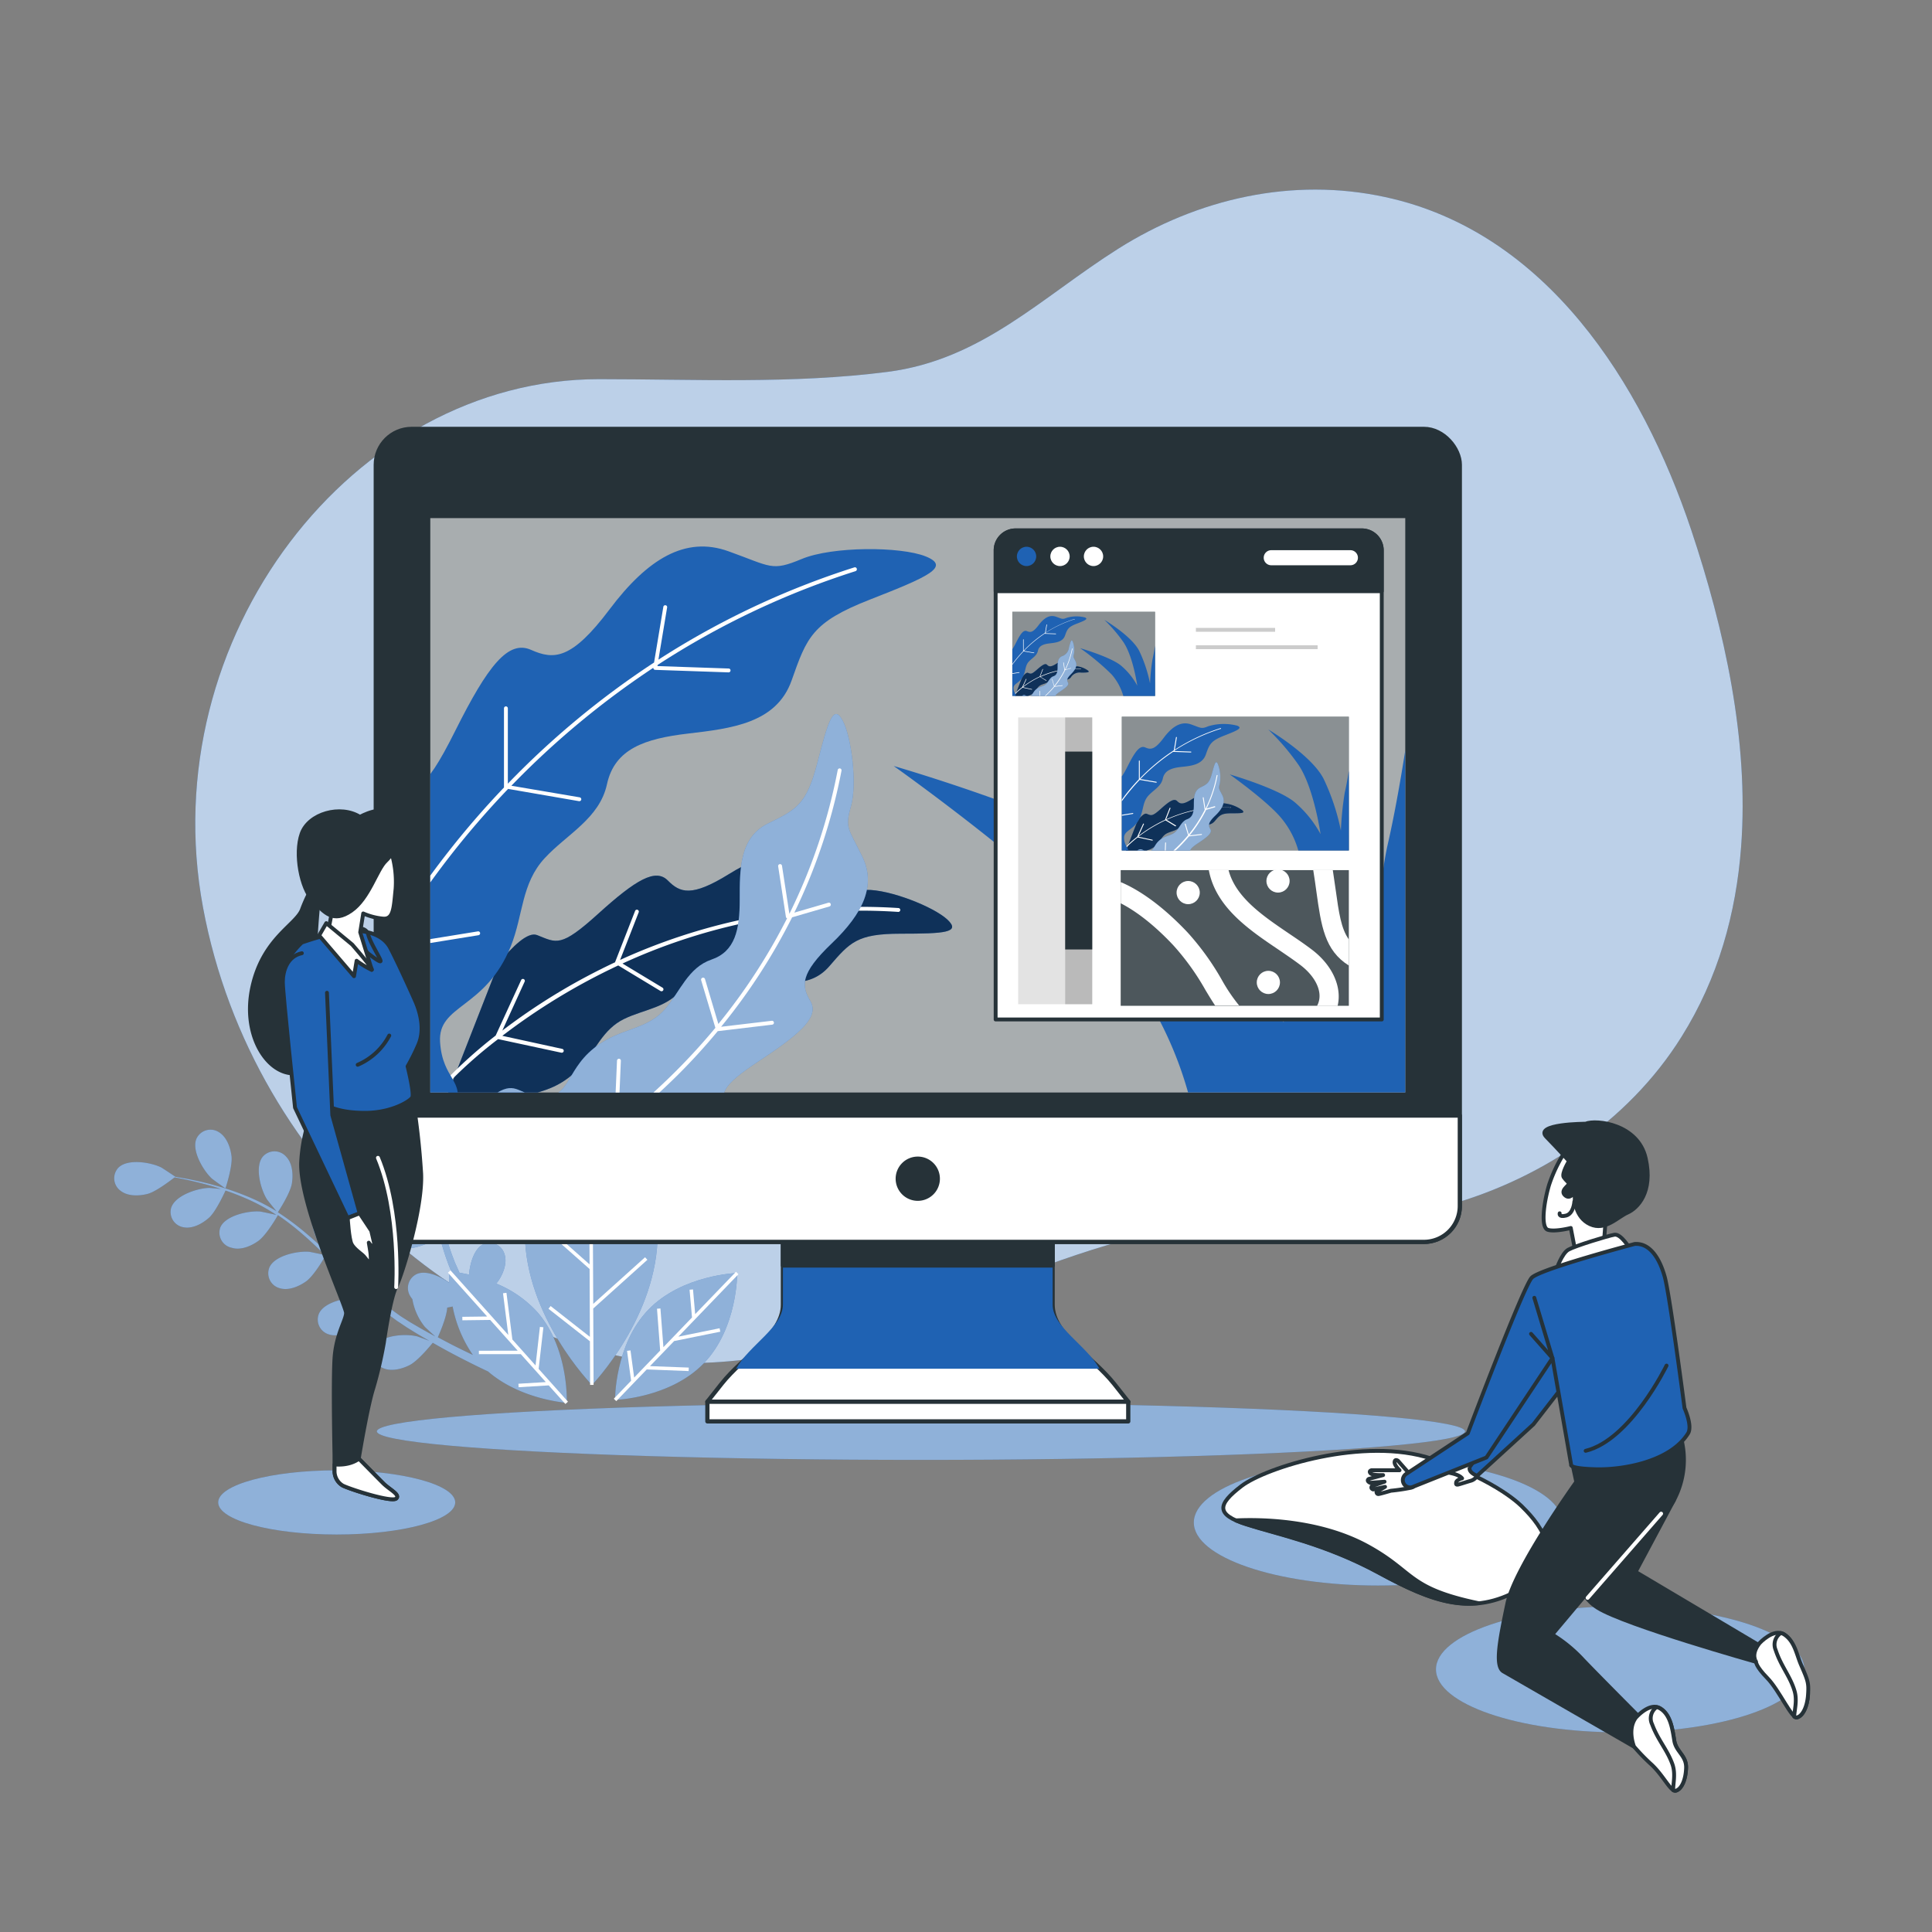 <svg xmlns="http://www.w3.org/2000/svg" xmlns:xlink="http://www.w3.org/1999/xlink" viewBox="0 0 500 500"><rect x="0" y="0" width="500" height="500" fill="#808080" stroke="none"/><defs><clipPath id="freepik--clip-path--inject-318"><rect x="111.36" y="134.09" width="252.32" height="148.65" style="fill:none"></rect></clipPath><clipPath id="freepik--clip-path-2--inject-318"><rect x="290.32" y="185.48" width="58.76" height="34.62" style="fill:none"></rect></clipPath><clipPath id="freepik--clip-path-3--inject-318"><rect x="261.99" y="158.33" width="36.94" height="21.76" style="fill:none"></rect></clipPath><clipPath id="freepik--clip-path-4--inject-318"><path d="M353.86,400.1c-12.54-6.84-27.92-6.92-34-6.63a27,27,0,0,0,2.79,1c8,2.56,20.38,5,34.28,12.55,9.71,5.29,17.58,8.7,25.69,7.88C364.06,411,366.21,406.85,353.86,400.1Z" style="fill:#fff;stroke:#263238;stroke-linecap:round;stroke-linejoin:round"></path></clipPath></defs><g id="freepik--background-simple--inject-318"><path d="M450.6,219.14c2.07-27.54-4.34-56.32-12.92-82C424.93,99.09,400.17,60,358.48,51c-24-5.2-48.5.37-69.11,13.39-19.82,12.53-35.28,28.71-59.64,31.85-24.65,3.17-49.94,1.89-74.72,1.89-63.7,0-115.4,66.93-102.48,136.64s73.86,118,125.56,118c46.45,0,84.67-27.87,128.8-35.36,21.88-3.71,43.85.68,65.51-4.88,25.16-6.46,48.83-21.88,62.77-44.21C444.68,253.16,449.3,236.39,450.6,219.14Z" style="fill:#1F62B3"></path><path d="M450.6,219.14c2.07-27.54-4.34-56.32-12.92-82C424.93,99.09,400.17,60,358.48,51c-24-5.2-48.5.37-69.11,13.39-19.82,12.53-35.28,28.71-59.64,31.85-24.65,3.17-49.94,1.89-74.72,1.89-63.7,0-115.4,66.93-102.48,136.64s73.86,118,125.56,118c46.45,0,84.67-27.87,128.8-35.36,21.88-3.71,43.85.68,65.51-4.88,25.16-6.46,48.83-21.88,62.77-44.21C444.68,253.16,449.3,236.39,450.6,219.14Z" style="fill:#fff;opacity:0.7"></path></g><g id="freepik--Plants--inject-318"><path d="M98.06,274.19s4.68-3.7,5.88-6.07c1-2,1.76-4.87.7-7A4,4,0,0,0,99,259.27c-2.88,1.8-3.18,7.9-2.45,10.84C96.56,270.37,98,274.22,98.06,274.19Z" style="fill:#1F62B3"></path><path d="M54.81,305c.2.18,3.53,2.6,3.55,2.54s1.86-5.66,1.56-8.3c-.27-2.25-1.22-5-3.29-6.25a4,4,0,0,0-5.75,1.62C49.47,297.65,52.58,302.92,54.81,305Z" style="fill:#1F62B3"></path><path d="M152.83,279.78s-17.13,17.68-17,39.39,17.37,39.25,17.37,39.25,17.12-17.68,17-39.4S152.83,279.78,152.83,279.78Z" style="fill:#1F62B3"></path><path d="M128.41,332.18a6.59,6.59,0,0,0,.62-.78c1.25-1.89,2.31-4.64,1.51-6.9A4,4,0,0,0,125.1,322c-2.32,1.09-3.47,4.82-3.71,7.87-.93-.21-1.77-.37-2.48-.49l-.93-2.09c-.34-.72-.58-1.45-.87-2.18-.41-1.09-.78-2.23-1.15-3.36,1.35-.61,5.3-2.45,6.77-4.08s3-4.23,2.53-6.59a4,4,0,0,0-5-3.26c-3.25,1-5.16,6.78-5.23,9.81,0,.1,0,.74.12,1.5-.33-1.12-.66-2.24-1-3.38-.83-3.26-1.58-6.59-2.35-9.93-.16-.7-.33-1.39-.49-2.09,1.14-.5,5.43-2.46,7-4.17s3-4.23,2.54-6.59a4,4,0,0,0-5-3.26c-3.25,1-5.16,6.78-5.23,9.81,0,.11.07.87.14,1.73-.44-1.81-.9-3.61-1.42-5.38a69.66,69.66,0,0,0-3.19-8.92c.4-.18,5.48-2.37,7.19-4.27,1.52-1.67,3-4.23,2.54-6.59a4,4,0,0,0-5-3.26c-3.25,1-5.16,6.78-5.23,9.81,0,.21.25,3,.37,4a.49.49,0,0,0,0-.11,52.54,52.54,0,0,0-4.66-8.05A71,71,0,0,0,96.16,272c-1.68-1.94-3.35-3.62-4.83-5.09-.81-.79-1.57-1.5-2.28-2.15h.07c.07,0-1.58-3.78-1.71-4-1.52-2.62-6-6.79-9.31-6.07a4,4,0,0,0-2.81,5.27c.74,2.28,3.26,3.81,5.4,4.55s7,.39,8.16.29c.73.69,1.49,1.44,2.32,2.29,1.45,1.5,3.07,3.2,4.71,5.18.44.52.89,1.1,1.33,1.66-.94-.78-2.25-1.84-2.39-1.93-2.56-1.62-8.45-3.26-11.06-1.09a4,4,0,0,0-.07,6c1.71,1.68,4.65,1.88,6.89,1.55s6.5-2.95,7.41-3.53c1,1.25,1.94,2.55,2.86,4a51.92,51.92,0,0,1,4.43,8.05c.07.16.12.34.19.5-.4-.46-2.78-2.87-3-3-2.36-1.89-8-4.17-10.87-2.3a4,4,0,0,0-.72,5.93c1.51,1.85,4.41,2.38,6.67,2.29,2.61-.09,7.74-2.68,7.94-2.78a71,71,0,0,1,2.89,8.7c.59,2.19,1.09,4.43,1.57,6.68-.53-.59-2.75-2.83-2.92-3-2.37-1.9-8-4.17-10.88-2.31a4,4,0,0,0-.72,5.93c1.51,1.86,4.42,2.38,6.68,2.3,2.54-.09,7.47-2.55,7.88-2.76.22,1,.45,2,.66,3.07.69,3.35,1.37,6.72,2.14,10,.27,1.15.57,2.26.88,3.38-.84-.86-2.38-2.42-2.52-2.53-2.37-1.9-8-4.18-10.88-2.31a4,4,0,0,0-.72,5.93c1.51,1.86,4.42,2.38,6.68,2.3s6.46-2.06,7.63-2.64c.51,1.86,1.07,3.7,1.69,5.48.29.76.54,1.55.86,2.27l.47,1.14-.65-.07s-.05,1.06,0,2.79c-2.49-1.78-6.08-3.31-8.42-2.23a4,4,0,0,0-1.61,5.75,6,6,0,0,0,.52.72,15.59,15.59,0,0,0,3.22,7.17c.13.15,1.82,1.71,2.71,2.49-.86-.46-1.71-.92-2.59-1.42-1.27-.7-2.59-1.49-3.88-2.24l-2-1.26c-.68-.42-1.28-.89-1.93-1.34-.94-.68-1.88-1.43-2.81-2.17.79-1.25,3.07-5,3.39-7.13s.16-5.18-1.51-6.9a4,4,0,0,0-6,0c-2.18,2.6-.56,8.5,1,11.07,0,.08.45.59.93,1.18-.89-.75-1.79-1.5-2.67-2.29-2.49-2.25-5-4.62-7.44-7l-1.56-1.47c.68-1,3.18-5,3.52-7.32s.15-5.18-1.52-6.89a4,4,0,0,0-6,0c-2.18,2.6-.57,8.5,1,11.06,0,.09.53.7,1.07,1.37-1.37-1.27-2.75-2.51-4.15-3.7a71.48,71.48,0,0,0-7.59-5.69c.24-.36,3.26-5,3.64-7.52.34-2.24.16-5.18-1.52-6.89a4,4,0,0,0-6,0c-2.18,2.6-.56,8.5,1.05,11.06.11.18,1.85,2.35,2.5,3.11l-.09-.07a53,53,0,0,0-8.34-4.14,70.62,70.62,0,0,0-7.89-2.62c-2.48-.69-4.8-1.17-6.84-1.58-1.12-.21-2.14-.38-3.09-.54l.06,0s-3.41-2.28-3.65-2.4c-2.71-1.35-8.74-2.35-11.11.07a4,4,0,0,0,.56,5.95c1.88,1.49,4.82,1.38,7,.82s6-3.53,7-4.27c1,.18,2,.38,3.2.63,2,.45,4.33,1,6.79,1.72l2,.65c-1.22-.13-2.89-.28-3.06-.28-3,.06-8.84,1.94-9.83,5.19a4,4,0,0,0,3.24,5c2.35.45,4.92-1,6.6-2.51s3.8-6.05,4.24-7c1.49.51,3,1.07,4.57,1.74a51.34,51.34,0,0,1,8.14,4.27c.15.1.29.22.44.31-.6-.16-3.91-.86-4.15-.88-3-.28-9,1-10.34,4.08A4,4,0,0,0,60,322.93c2.29.71,5-.45,6.84-1.77,2.12-1.51,5-6.5,5.08-6.69a69.6,69.6,0,0,1,7.21,5.66c1.7,1.5,3.35,3.09,5,4.7-.78-.2-3.86-.84-4.08-.86-3-.28-9,.95-10.34,4.07a4,4,0,0,0,2.66,5.34c2.29.72,5-.45,6.84-1.76,2.07-1.48,4.82-6.25,5-6.66.75.74,1.5,1.46,2.24,2.2,2.43,2.42,4.85,4.85,7.32,7.18.85.8,1.72,1.56,2.59,2.33-1.17-.26-3.31-.71-3.5-.72-3-.28-9,.95-10.34,4.07a4,4,0,0,0,2.67,5.34c2.28.72,5-.45,6.83-1.76s4.25-5.28,4.92-6.41c1.45,1.27,2.92,2.49,4.43,3.63.66.48,1.3,1,2,1.42l1.95,1.31c1.36.84,2.62,1.63,3.91,2.38l1.9,1.09c-1.15-.44-3-1.12-3.15-1.16-2.94-.74-9-.42-10.84,2.46A4,4,0,0,0,99,354c2.15,1.05,5,.31,7-.71,2.22-1.12,5.57-5.27,6-5.78,1.55.89,3.08,1.74,4.52,2.51,3.84,2.05,7.19,3.69,9.8,4.92,8.45,7.31,20.36,8.11,20.36,8.11s.62-14.25-7.77-23.64A29.36,29.36,0,0,0,128.41,332.18Zm-15.1,13.9c.26-.58,2.29-5.11,2.43-7.67.47-.08.94-.18,1.4-.29a33,33,0,0,0,5.25,12.55c-1.53-.73-3.2-1.54-5-2.44C116.11,347.57,114.72,346.84,113.31,346.08Z" style="fill:#1F62B3"></path><path d="M190.79,329.45s-14.27.44-23,9.51-8.62,23.34-8.62,23.34,14.26-.44,23-9.51S190.79,329.45,190.79,329.45Z" style="fill:#1F62B3"></path><g style="opacity:0.5"><path d="M98.06,274.19s4.68-3.7,5.88-6.07c1-2,1.76-4.87.7-7A4,4,0,0,0,99,259.27c-2.88,1.8-3.18,7.9-2.45,10.84C96.56,270.37,98,274.22,98.06,274.19Z" style="fill:#fff"></path><path d="M54.81,305c.2.18,3.53,2.6,3.55,2.54s1.86-5.66,1.56-8.3c-.27-2.25-1.22-5-3.29-6.25a4,4,0,0,0-5.75,1.62C49.47,297.65,52.58,302.92,54.81,305Z" style="fill:#fff"></path><path d="M152.83,279.78s-17.13,17.68-17,39.39,17.37,39.25,17.37,39.25,17.12-17.68,17-39.4S152.83,279.78,152.83,279.78Z" style="fill:#fff"></path><path d="M128.41,332.18a6.59,6.59,0,0,0,.62-.78c1.25-1.89,2.31-4.64,1.51-6.9A4,4,0,0,0,125.1,322c-2.32,1.09-3.47,4.82-3.71,7.87-.93-.21-1.77-.37-2.48-.49l-.93-2.09c-.34-.72-.58-1.45-.87-2.18-.41-1.09-.78-2.23-1.15-3.36,1.35-.61,5.3-2.45,6.77-4.08s3-4.23,2.53-6.59a4,4,0,0,0-5-3.26c-3.25,1-5.16,6.78-5.23,9.81,0,.1,0,.74.12,1.5-.33-1.12-.66-2.24-1-3.38-.83-3.26-1.58-6.59-2.35-9.93-.16-.7-.33-1.39-.49-2.09,1.14-.5,5.43-2.46,7-4.17s3-4.23,2.54-6.59a4,4,0,0,0-5-3.26c-3.25,1-5.16,6.78-5.23,9.81,0,.11.07.87.14,1.73-.44-1.81-.9-3.61-1.42-5.38a69.66,69.66,0,0,0-3.19-8.92c.4-.18,5.48-2.37,7.19-4.27,1.52-1.67,3-4.23,2.54-6.59a4,4,0,0,0-5-3.26c-3.25,1-5.16,6.78-5.23,9.81,0,.21.25,3,.37,4a.49.49,0,0,0,0-.11,52.54,52.54,0,0,0-4.66-8.05A71,71,0,0,0,96.16,272c-1.68-1.94-3.35-3.62-4.83-5.09-.81-.79-1.57-1.5-2.28-2.15h.07c.07,0-1.58-3.78-1.71-4-1.52-2.62-6-6.79-9.31-6.07a4,4,0,0,0-2.81,5.27c.74,2.28,3.26,3.81,5.4,4.55s7,.39,8.16.29c.73.69,1.49,1.44,2.32,2.29,1.45,1.5,3.07,3.2,4.71,5.18.44.52.89,1.1,1.33,1.66-.94-.78-2.25-1.84-2.39-1.93-2.56-1.62-8.45-3.26-11.06-1.09a4,4,0,0,0-.07,6c1.71,1.68,4.65,1.88,6.89,1.55s6.5-2.95,7.41-3.53c1,1.25,1.94,2.55,2.86,4a51.92,51.92,0,0,1,4.43,8.05c.07.16.12.34.19.5-.4-.46-2.78-2.87-3-3-2.36-1.89-8-4.17-10.87-2.3a4,4,0,0,0-.72,5.93c1.51,1.85,4.41,2.38,6.67,2.29,2.61-.09,7.74-2.68,7.94-2.78a71,71,0,0,1,2.89,8.7c.59,2.19,1.09,4.43,1.57,6.68-.53-.59-2.75-2.83-2.92-3-2.37-1.9-8-4.17-10.88-2.31a4,4,0,0,0-.72,5.93c1.51,1.86,4.42,2.38,6.68,2.3,2.54-.09,7.47-2.55,7.88-2.76.22,1,.45,2,.66,3.07.69,3.35,1.37,6.72,2.14,10,.27,1.15.57,2.26.88,3.38-.84-.86-2.38-2.42-2.52-2.53-2.37-1.9-8-4.18-10.88-2.31a4,4,0,0,0-.72,5.93c1.51,1.86,4.42,2.38,6.68,2.3s6.46-2.06,7.63-2.64c.51,1.86,1.07,3.7,1.69,5.48.29.76.54,1.55.86,2.27l.47,1.14-.65-.07s-.05,1.06,0,2.79c-2.49-1.78-6.08-3.31-8.42-2.23a4,4,0,0,0-1.61,5.75,6,6,0,0,0,.52.72,15.59,15.59,0,0,0,3.22,7.17c.13.15,1.82,1.71,2.71,2.49-.86-.46-1.71-.92-2.59-1.42-1.27-.7-2.59-1.49-3.88-2.24l-2-1.26c-.68-.42-1.28-.89-1.93-1.34-.94-.68-1.88-1.43-2.81-2.17.79-1.25,3.07-5,3.39-7.13s.16-5.18-1.51-6.9a4,4,0,0,0-6,0c-2.18,2.6-.56,8.5,1,11.07,0,.08.45.59.93,1.18-.89-.75-1.79-1.5-2.67-2.29-2.49-2.25-5-4.62-7.44-7l-1.56-1.47c.68-1,3.18-5,3.52-7.32s.15-5.18-1.52-6.89a4,4,0,0,0-6,0c-2.18,2.6-.57,8.5,1,11.06,0,.09.53.7,1.07,1.37-1.37-1.27-2.75-2.51-4.15-3.7a71.48,71.48,0,0,0-7.59-5.69c.24-.36,3.26-5,3.64-7.52.34-2.24.16-5.18-1.52-6.89a4,4,0,0,0-6,0c-2.18,2.6-.56,8.5,1.05,11.06.11.18,1.85,2.35,2.5,3.11l-.09-.07a53,53,0,0,0-8.34-4.14,70.62,70.62,0,0,0-7.89-2.62c-2.48-.69-4.8-1.17-6.84-1.58-1.12-.21-2.14-.38-3.09-.54l.06,0s-3.41-2.28-3.65-2.4c-2.71-1.35-8.74-2.35-11.11.07a4,4,0,0,0,.56,5.95c1.88,1.49,4.82,1.38,7,.82s6-3.53,7-4.27c1,.18,2,.38,3.2.63,2,.45,4.33,1,6.79,1.72l2,.65c-1.22-.13-2.89-.28-3.06-.28-3,.06-8.84,1.94-9.83,5.19a4,4,0,0,0,3.24,5c2.35.45,4.92-1,6.6-2.51s3.8-6.05,4.24-7c1.49.51,3,1.07,4.57,1.74a51.34,51.34,0,0,1,8.14,4.27c.15.1.29.22.44.31-.6-.16-3.91-.86-4.15-.88-3-.28-9,1-10.34,4.08A4,4,0,0,0,60,322.93c2.29.71,5-.45,6.84-1.77,2.12-1.51,5-6.5,5.08-6.69a69.6,69.6,0,0,1,7.21,5.66c1.7,1.5,3.35,3.09,5,4.7-.78-.2-3.86-.84-4.08-.86-3-.28-9,.95-10.34,4.07a4,4,0,0,0,2.66,5.34c2.29.72,5-.45,6.84-1.76,2.07-1.48,4.82-6.25,5-6.66.75.74,1.5,1.46,2.24,2.2,2.43,2.42,4.85,4.85,7.32,7.18.85.8,1.72,1.56,2.59,2.33-1.17-.26-3.31-.71-3.5-.72-3-.28-9,.95-10.34,4.07a4,4,0,0,0,2.67,5.34c2.28.72,5-.45,6.83-1.76s4.25-5.28,4.92-6.41c1.45,1.27,2.92,2.49,4.43,3.63.66.48,1.3,1,2,1.42l1.95,1.31c1.36.84,2.62,1.63,3.91,2.38l1.9,1.09c-1.15-.44-3-1.12-3.15-1.16-2.94-.74-9-.42-10.84,2.46A4,4,0,0,0,99,354c2.15,1.05,5,.31,7-.71,2.22-1.12,5.57-5.27,6-5.78,1.55.89,3.08,1.74,4.52,2.51,3.84,2.05,7.19,3.69,9.8,4.92,8.45,7.31,20.36,8.11,20.36,8.11s.62-14.25-7.77-23.64A29.36,29.36,0,0,0,128.41,332.18Zm-15.1,13.9c.26-.58,2.29-5.11,2.43-7.67.47-.08.94-.18,1.4-.29a33,33,0,0,0,5.25,12.55c-1.53-.73-3.2-1.54-5-2.44C116.11,347.57,114.72,346.84,113.31,346.08Z" style="fill:#fff"></path><path d="M190.79,329.45s-14.27.44-23,9.51-8.62,23.34-8.62,23.34,14.26-.44,23-9.51S190.79,329.45,190.79,329.45Z" style="fill:#fff"></path></g><polygon points="153.53 338.64 167.54 326.04 166.94 325.38 153.53 337.44 153.45 320.93 153.53 320.98 165.38 303.65 164.63 303.15 153.45 319.5 153.28 279.78 152.38 279.78 152.49 306.75 143.57 299.03 142.99 299.71 152.5 307.94 152.58 327.22 139.06 315.25 138.47 315.93 152.59 328.42 152.66 345.97 142.5 338 141.95 338.71 152.67 347.12 152.72 358.42 153.62 358.41 153.53 338.63 153.53 338.64" style="fill:#fff"></polygon><polygon points="140.63 343.5 139.73 343.4 138.6 353.38 132.59 346.65 132.6 346.65 131.07 334.58 130.18 334.69 131.55 345.49 116.59 328.77 115.92 329.37 126.07 340.71 119.65 340.79 119.66 341.69 126.86 341.6 133.98 349.56 123.93 349.57 123.94 350.46 134.78 350.45 141.25 357.68 134.16 358.11 134.22 359.01 142.01 358.54 146.32 363.35 146.99 362.75 139.4 354.27 140.63 343.5" style="fill:#fff"></polygon><polygon points="174.48 347.06 186.41 344.64 186.23 343.75 175.56 345.92 191.11 329.76 190.47 329.14 179.91 340.1 179.35 333.7 178.46 333.78 179.09 340.96 171.69 348.65 170.92 338.63 170.03 338.7 170.85 349.52 164.12 356.51 163.17 349.48 162.28 349.6 163.33 357.33 158.85 361.99 159.49 362.61 167.38 354.41 178.22 354.83 178.25 353.93 168.22 353.55 174.48 347.05 174.48 347.06" style="fill:#fff"></polygon></g><g id="freepik--Device--inject-318"><ellipse cx="238.34" cy="370.44" rx="140.81" ry="7.38" style="fill:#1F62B3"></ellipse><ellipse cx="238.34" cy="370.44" rx="140.81" ry="7.38" style="fill:#fff;opacity:0.5"></ellipse><path d="M272.42,337.64v-23.7h-69.8v23.7c0,7.73-10.12,13.22-15.88,20.49l-3.67,4.64H292l-3.67-4.64C282.54,350.86,272.42,345.37,272.42,337.64Z" style="fill:#fff;stroke:#263238;stroke-linecap:round;stroke-linejoin:round;stroke-width:1.095px"></path><path d="M190.5,354.23h94.05c-3.36-6.06-12.13-10.76-12.13-16.59v-23.7h-69.8v23.7C202.62,343.47,193.85,348.17,190.5,354.23Z" style="fill:#1F62B3;mix-blend-mode:multiply"></path><rect x="202.62" y="317.5" width="69.8" height="10.01" style="fill:#263238;stroke:#263238;stroke-linecap:round;stroke-linejoin:round;stroke-width:1.095px"></rect><rect x="97.25" y="111" width="280.55" height="210.41" rx="9.29" style="fill:#263238;stroke:#263238;stroke-linecap:round;stroke-linejoin:round;stroke-width:1.095px"></rect><path d="M97.25,288.7H377.8a0,0,0,0,1,0,0v23.41a9.29,9.29,0,0,1-9.29,9.29h-262a9.29,9.29,0,0,1-9.29-9.29V288.7A0,0,0,0,1,97.25,288.7Z" style="fill:#fff;stroke:#263238;stroke-linecap:round;stroke-linejoin:round;stroke-width:1.095px"></path><rect x="111.36" y="134.09" width="252.32" height="148.65" style="fill:#263238;stroke:#263238;stroke-linecap:round;stroke-linejoin:round;stroke-width:1.095px"></rect><rect x="111.36" y="134.09" width="252.32" height="148.65" style="fill:#fff;opacity:0.6"></rect><path d="M242.7,305.06a5.18,5.18,0,1,0-5.18,5.17A5.18,5.18,0,0,0,242.7,305.06Z" style="fill:#263238;stroke:#263238;stroke-linecap:round;stroke-linejoin:round;stroke-width:1.095px"></path><rect x="183.07" y="362.77" width="108.92" height="5.08" style="fill:#fff;stroke:#263238;stroke-linecap:round;stroke-linejoin:round;stroke-width:1.095px"></rect><g style="clip-path:url(#freepik--clip-path--inject-318)"><path d="M245.2,238c-3.58-3.35-15-7.83-21-7.7s-5.59-.71-11.81-6.08-14.07-4-23.75,2-12.65,4.84-15.81,1.65-8.21-.27-18,8.6S144.07,244,139,242c-2.43-.95-6.43,3-9.93,7.3l-19.22,49.18,13.41,5.23c2.57-.92,5.32-2.24,6.89-4,3.52-4-.29-5.49,1.77-12s9.79-2.53,18.18-11.48c4.15-4.43,5.81-9.79,11.41-12.52,5.26-2.57,11.82-3,15.33-8.34s9.34-5.15,16.89-3.18,15.51,4.11,20.88-2.11,7.2-8.43,18.46-8.44S248.78,241.38,245.2,238Z" style="fill:#1F62B3"></path><path d="M245.2,238c-3.58-3.35-15-7.83-21-7.7s-5.59-.71-11.81-6.08-14.07-4-23.75,2-12.65,4.84-15.81,1.65-8.21-.27-18,8.6S144.07,244,139,242c-2.43-.95-6.43,3-9.93,7.3l-19.22,49.18,13.41,5.23c2.57-.92,5.32-2.24,6.89-4,3.52-4-.29-5.49,1.77-12s9.79-2.53,18.18-11.48c4.15-4.43,5.81-9.79,11.41-12.52,5.26-2.57,11.82-3,15.33-8.34s9.34-5.15,16.89-3.18,15.51,4.11,20.88-2.11,7.2-8.43,18.46-8.44S248.78,241.38,245.2,238Z" style="opacity:0.5"></path><path d="M232.52,235a147.85,147.85,0,0,0-38.62,2.58l4.71-7.89a.51.51,0,0,0-.18-.69.5.5,0,0,0-.68.18l-5.18,8.68a153.85,153.85,0,0,0-32.09,10.57l4.8-12.29a.5.5,0,1,0-.93-.36l-5.14,13.15s0,.06,0,.09c-5,2.36-9.58,4.8-13.58,7.17A159.16,159.16,0,0,0,130,266.71L135.8,254a.5.5,0,0,0-.9-.42L128.28,268A121.19,121.19,0,0,0,114,281a.51.51,0,0,0,0,.71.54.54,0,0,0,.34.12.5.5,0,0,0,.37-.16,117.75,117.75,0,0,1,14.2-12.75l16.38,3.52h.1a.5.5,0,0,0,.49-.4.49.49,0,0,0-.38-.59L130,268.07a163.1,163.1,0,0,1,30-18.21l10.94,6.61a.51.51,0,0,0,.69-.17.51.51,0,0,0-.17-.69l-10.36-6.25A151.2,151.2,0,0,1,192,239a.41.41,0,0,0,0,.11.47.47,0,0,0,.27.3l12.14,5.23a.53.53,0,0,0,.2.05.5.5,0,0,0,.2-1l-11.57-5A145.89,145.89,0,0,1,232.46,236a.5.5,0,1,0,.06-1Z" style="fill:#fff"></path><path d="M218.05,186.43c2.35,4.31,3.8,16.52,2.18,22.22s-.71,5.59,2.91,13,.36,14.63-7.88,22.49-7.87,11-5.57,14.89-1.8,8-12.87,15.29-10,8.52-9.35,14c.3,2.59-4.48,5.47-9.56,7.78l-52.43,6.22-1.7-14.29c1.54-2.26,3.51-4.59,5.64-5.67,4.76-2.4,5.24,1.68,12.08,1.32s4.92-8.84,15.69-14.7c5.33-2.91,10.93-3.17,15-7.9,3.8-4.45,5.91-10.68,11.92-12.73,6.17-2.11,7.34-7.75,7.33-15.55s-.07-16.05,7.3-19.67,10-4.86,12.81-15.75S215.7,182.12,218.05,186.43Z" style="fill:#1F62B3"></path><path d="M218.05,186.43c2.35,4.31,3.8,16.52,2.18,22.22s-.71,5.59,2.91,13,.36,14.63-7.88,22.49-7.87,11-5.57,14.89-1.8,8-12.87,15.29-10,8.52-9.35,14c.3,2.59-4.48,5.47-9.56,7.78l-52.43,6.22-1.7-14.29c1.54-2.26,3.51-4.59,5.64-5.67,4.76-2.4,5.24,1.68,12.08,1.32s4.92-8.84,15.69-14.7c5.33-2.91,10.93-3.17,15-7.9,3.8-4.45,5.91-10.68,11.92-12.73,6.17-2.11,7.34-7.75,7.33-15.55s-.07-16.05,7.3-19.67,10-4.86,12.81-15.75S215.7,182.12,218.05,186.43Z" style="fill:#fff;opacity:0.5"></path><path d="M214.39,233.62l-8.82,2.57a147.51,147.51,0,0,0,12.21-36.73.5.5,0,0,0-.39-.59.52.52,0,0,0-.59.4,145.83,145.83,0,0,1-12.51,37.23l-1.91-12.45a.5.5,0,0,0-.58-.41.49.49,0,0,0-.41.57l2,13.06a.51.51,0,0,0,.22.35.38.38,0,0,0,.1,0A151.64,151.64,0,0,1,185.91,265l-3.45-11.6a.5.5,0,1,0-1,.28L185.14,266A163.32,163.32,0,0,1,160,290.41l.68-15.89a.5.5,0,0,0-.48-.52.52.52,0,0,0-.52.48l-.72,16.73A117.37,117.37,0,0,1,143,301.75a.5.5,0,0,0-.22.67.51.51,0,0,0,.45.27.48.48,0,0,0,.23-.05A120,120,0,0,0,159.59,292l15.64-2.77a.5.5,0,1,0-.17-1l-13.77,2.44a161.87,161.87,0,0,0,14.12-12.47c3.3-3.29,6.81-7.07,10.35-11.35h.09l14-1.67a.5.5,0,1,0-.12-1l-13.11,1.55A153.53,153.53,0,0,0,205,237.4l9.7-2.82A.5.5,0,0,0,215,234,.49.49,0,0,0,214.39,233.62Z" style="fill:#fff"></path><path d="M239.58,144c-6.55-2.62-24.22-2.62-32.08.66s-7.85,2-19-2-20.94,2-30.76,15.06-14.4,13.09-20.29,10.47-11.13,3.93-19.63,20.94-10.48,15.71-18.33,15.71c-3.75,0-7.05,7.31-9.48,15v75.86h20.68c3-2.57,6-5.78,7.13-9,2.61-7.2-3.28-7.2-3.93-17s11.78-8.51,18.33-24.87c3.23-8.1,2.66-16.14,8.73-22.72,5.69-6.19,14.22-10.25,16.14-19.18,2-9.16,9.82-11.77,20.94-13.08s22.91-2.62,26.84-13.75,5.23-15.05,20.29-20.94S246.12,146.66,239.58,144Z" style="fill:#1F62B3"></path><path d="M221.73,147.16a.5.5,0,0,0-.63-.32,212,212,0,0,0-50.7,23.88l2.25-13.51a.48.48,0,0,0-.41-.57.49.49,0,0,0-.57.41l-2.4,14.41a220.64,220.64,0,0,0-37.84,31.35v-19.5a.51.51,0,0,0-.5-.5.5.5,0,0,0-.5.5V203.6a.45.45,0,0,0,0,.2c-5.54,5.8-10.36,11.47-14.5,16.76a231.69,231.69,0,0,0-15.85,23l1.2-20.92a.52.52,0,0,0-.47-.53.52.52,0,0,0-.53.47L99,245.39a172.8,172.8,0,0,0-12.41,24.8.5.5,0,0,0,.3.64l.17,0a.48.48,0,0,0,.47-.33,171.59,171.59,0,0,1,12.31-24.59l24-3.88a.51.51,0,0,0,.41-.58.49.49,0,0,0-.57-.41l-23.13,3.75a230.55,230.55,0,0,1,16.26-23.68c4.18-5.34,9.07-11.07,14.69-16.94l18.35,3.17h.09a.49.49,0,0,0,.49-.41.51.51,0,0,0-.41-.58l-17.68-3a220.15,220.15,0,0,1,36.74-30.53.47.47,0,0,0,.11.36.51.51,0,0,0,.37.18l19,.65h0a.5.5,0,0,0,0-1l-18.41-.63.05-.3a210.75,210.75,0,0,1,51.22-24.27A.51.51,0,0,0,221.73,147.16Z" style="fill:#fff"></path><path d="M363.68,194.19c-.93,5.95-2.62,16-4.52,24.26-2.88,12.5-4.32,42.3-4.32,42.3s-5.77-31.25-19.23-57.69-61.53-54.8-61.53-54.8,14.9,13.46,32.68,38,25.48,78.36,25.48,78.36S322.15,244.41,303.4,229s-72.11-30.76-72.11-30.76,38,26.92,55.28,46.15a97.84,97.84,0,0,1,20.9,38.33h56.21Z" style="fill:#1F62B3"></path></g><rect x="290.32" y="224.15" width="58.76" height="34.62" style="fill:#fff;opacity:0.46"></rect><circle cx="296" cy="251.25" r="3" style="fill:#fff"></circle><path d="M262.84,137.26h89.59a5.17,5.17,0,0,1,5.17,5.17V263.84a0,0,0,0,1,0,0H257.67a0,0,0,0,1,0,0V142.43A5.17,5.17,0,0,1,262.84,137.26Z" style="fill:#fff;stroke:#263238;stroke-linecap:round;stroke-linejoin:round"></path><line x1="309.5" y1="163" x2="330" y2="163" style="fill:none;stroke:#ccc;stroke-miterlimit:10"></line><line x1="309.5" y1="167.5" x2="341" y2="167.5" style="fill:none;stroke:#ccc;stroke-miterlimit:10"></line><rect x="263.5" y="185.67" width="19.17" height="74.22" style="opacity:0.11"></rect><rect x="275.67" y="185.67" width="7" height="74.22" style="opacity:0.18"></rect><rect x="275.67" y="194.51" width="7" height="51.21" style="fill:#263238"></rect><path d="M352.43,137.26H262.84a5.16,5.16,0,0,0-5.17,5.17V153H357.6V142.43A5.16,5.16,0,0,0,352.43,137.26Z" style="fill:#263238;stroke:#263238;stroke-linecap:round;stroke-linejoin:round"></path><circle cx="265.67" cy="144" r="3" style="fill:#1F62B3;stroke:#263238;stroke-linecap:round;stroke-linejoin:round"></circle><circle cx="274.33" cy="144" r="3" style="fill:#fff;stroke:#263238;stroke-linecap:round;stroke-linejoin:round"></circle><circle cx="283" cy="144" r="3" style="fill:#fff;stroke:#263238;stroke-linecap:round;stroke-linejoin:round"></circle><path d="M349.46,146.79H329a2.45,2.45,0,0,1-2.45-2.45h0a2.45,2.45,0,0,1,2.45-2.45h20.48a2.45,2.45,0,0,1,2.45,2.45h0A2.45,2.45,0,0,1,349.46,146.79Z" style="fill:#fff;stroke:#263238;stroke-linecap:round;stroke-linejoin:round"></path><rect x="290.32" y="185.48" width="58.76" height="34.62" style="fill:#263238"></rect><rect x="290.32" y="185.48" width="58.76" height="34.62" style="fill:#fff;opacity:0.46"></rect><g style="clip-path:url(#freepik--clip-path-2--inject-318)"><path d="M321.49,209.68a9.72,9.72,0,0,0-4.88-1.79c-1.38,0-1.31-.17-2.75-1.42s-3.28-.94-5.54.46-2.94,1.13-3.68.39-1.91-.07-4.2,2-2.5,1.75-3.69,1.29c-.56-.22-1.49.69-2.31,1.7L290,223.76l3.13,1.22a4,4,0,0,0,1.6-.94c.82-.93-.07-1.28.41-2.8s2.28-.59,4.24-2.67c1-1,1.35-2.28,2.65-2.92s2.76-.71,3.57-1.94,2.18-1.2,3.94-.74,3.61,1,4.86-.49,1.68-2,4.3-2S322.32,210.46,321.49,209.68Z" style="fill:#1F62B3"></path><path d="M321.49,209.68a9.72,9.72,0,0,0-4.88-1.79c-1.38,0-1.31-.17-2.75-1.42s-3.28-.94-5.54.46-2.94,1.13-3.68.39-1.91-.07-4.2,2-2.5,1.75-3.69,1.29c-.56-.22-1.49.69-2.31,1.7L290,223.76l3.13,1.22a4,4,0,0,0,1.6-.94c.82-.93-.07-1.28.41-2.8s2.28-.59,4.24-2.67c1-1,1.35-2.28,2.65-2.92s2.76-.71,3.57-1.94,2.18-1.2,3.94-.74,3.61,1,4.86-.49,1.68-2,4.3-2S322.32,210.46,321.49,209.68Z" style="opacity:0.5"></path><path d="M318.53,209a34.16,34.16,0,0,0-9,.6l1.1-1.84a.13.13,0,0,0,0-.16.12.12,0,0,0-.16,0l-1.21,2a35.75,35.75,0,0,0-7.47,2.47l1.12-2.87a.12.12,0,0,0-.07-.15.12.12,0,0,0-.15.07l-1.2,3.06v0c-1.17.55-2.23,1.12-3.16,1.67a36.3,36.3,0,0,0-3.64,2.45l1.35-3a.11.11,0,0,0-.05-.15.12.12,0,0,0-.16.06l-1.54,3.36a26.34,26.34,0,0,0-3.33,3,.1.1,0,0,0,0,.16.11.11,0,0,0,.07,0,.1.1,0,0,0,.09,0,26.9,26.9,0,0,1,3.31-3l3.81.82h0a.12.12,0,0,0,0-.23l-3.62-.78a37.37,37.37,0,0,1,7-4.24l2.54,1.54h.06a.12.12,0,0,0,.1-.05.11.11,0,0,0,0-.16l-2.41-1.46a35.65,35.65,0,0,1,7.21-2.41v0a.14.14,0,0,0,.07.08l2.83,1.21h0a.11.11,0,0,0,.11-.07.12.12,0,0,0-.06-.15l-2.7-1.16a34,34,0,0,1,9.13-.64.12.12,0,0,0,0-.23Z" style="fill:#fff"></path><path d="M315.16,197.67a9.57,9.57,0,0,1,.51,5.17c-.37,1.33-.16,1.3.68,3s.08,3.41-1.84,5.24-1.83,2.57-1.29,3.46-.42,1.87-3,3.56-2.33,2-2.18,3.25c.07.61-1,1.28-2.22,1.81l-12.21,1.45-.4-3.33a4,4,0,0,1,1.32-1.31c1.1-.56,1.22.39,2.81.3s1.14-2.06,3.65-3.42c1.24-.68,2.55-.74,3.49-1.84s1.38-2.49,2.78-3,1.71-1.81,1.71-3.62,0-3.74,1.7-4.59,2.32-1.13,3-3.66S314.62,196.66,315.16,197.67Z" style="fill:#1F62B3"></path><path d="M315.16,197.67a9.57,9.57,0,0,1,.51,5.17c-.37,1.33-.16,1.3.68,3s.08,3.41-1.84,5.24-1.83,2.57-1.29,3.46-.42,1.87-3,3.56-2.33,2-2.18,3.25c.07.61-1,1.28-2.22,1.81l-12.21,1.45-.4-3.33a4,4,0,0,1,1.32-1.31c1.1-.56,1.22.39,2.81.3s1.14-2.06,3.65-3.42c1.24-.68,2.55-.74,3.49-1.84s1.38-2.49,2.78-3,1.71-1.81,1.71-3.62,0-3.74,1.7-4.59,2.32-1.13,3-3.66S314.62,196.66,315.16,197.67Z" style="fill:#fff;opacity:0.5"></path><path d="M314.31,208.66l-2.05.59a34.07,34.07,0,0,0,2.84-8.55.11.11,0,0,0-.09-.13.13.13,0,0,0-.14.09,33.85,33.85,0,0,1-2.91,8.67l-.45-2.9a.11.11,0,0,0-.13-.1.12.12,0,0,0-.1.14l.47,3a.22.22,0,0,0,.05.08h0a35.31,35.31,0,0,1-4.15,6.38l-.8-2.7a.12.12,0,0,0-.15-.08.11.11,0,0,0-.08.14l.85,2.86a38.13,38.13,0,0,1-5.86,5.69l.16-3.7a.12.12,0,0,0-.11-.12.11.11,0,0,0-.12.11l-.17,3.9a26.47,26.47,0,0,1-3.71,2.45.13.13,0,0,0-.05.16.11.11,0,0,0,.11.06h.05a27.45,27.45,0,0,0,3.75-2.47l3.64-.65a.11.11,0,0,0,.1-.13.11.11,0,0,0-.14-.09L302,222a37.42,37.42,0,0,0,3.29-2.9c.76-.77,1.58-1.65,2.41-2.64h0l3.26-.39a.11.11,0,0,0,.1-.13.11.11,0,0,0-.12-.1l-3.06.36a35.76,35.76,0,0,0,4.27-6.61l2.26-.66a.12.12,0,0,0,.08-.14A.12.12,0,0,0,314.31,208.66Z" style="fill:#fff"></path><path d="M320.18,187.8a13.89,13.89,0,0,0-7.47.15c-1.83.76-1.83.46-4.42-.46s-4.88.46-7.16,3.51-3.36,3.05-4.73,2.44-2.59.91-4.57,4.87-2.44,3.66-4.27,3.66c-.87,0-1.64,1.7-2.21,3.48v17.67h4.82a5.72,5.72,0,0,0,1.66-2.1c.61-1.67-.76-1.67-.92-4s2.75-2,4.27-5.79c.76-1.89.62-3.76,2-5.29s3.32-2.39,3.76-4.47,2.29-2.74,4.88-3,5.33-.61,6.25-3.2,1.22-3.51,4.72-4.88S321.7,188.41,320.18,187.8Z" style="fill:#1F62B3"></path><path d="M316,188.52a.12.12,0,0,0-.15-.07,48.85,48.85,0,0,0-11.8,5.56l.52-3.15a.11.11,0,0,0-.09-.13.12.12,0,0,0-.14.1l-.56,3.35a51.87,51.87,0,0,0-8.81,7.3v-4.54a.11.11,0,0,0-.11-.11.11.11,0,0,0-.12.11v4.73a.06.06,0,0,0,0,0c-1.29,1.35-2.41,2.67-3.38,3.9A55.06,55.06,0,0,0,287.7,211l.28-4.88a.11.11,0,0,0-.11-.12.12.12,0,0,0-.12.11l-.3,5.32a39.68,39.68,0,0,0-2.89,5.77.11.11,0,0,0,.07.15h0a.11.11,0,0,0,.1-.08,41.44,41.44,0,0,1,2.87-5.72l5.58-.91a.12.12,0,0,0,.1-.13.12.12,0,0,0-.14-.1l-5.38.88a54.48,54.48,0,0,1,3.78-5.52c1-1.24,2.11-2.58,3.42-3.94l4.28.73h0a.12.12,0,0,0,.11-.1.13.13,0,0,0-.09-.14l-4.12-.71a51.22,51.22,0,0,1,8.55-7.1.16.16,0,0,0,0,.08.12.12,0,0,0,.08,0l4.42.15h0a.13.13,0,0,0,.12-.11.12.12,0,0,0-.12-.12l-4.28-.15v-.07a49.15,49.15,0,0,1,11.92-5.65A.11.11,0,0,0,316,188.52Z" style="fill:#fff"></path><path d="M349.08,199.48c-.22,1.38-.61,3.73-1.06,5.64a83.34,83.34,0,0,0-1,9.85,57.17,57.17,0,0,0-4.48-13.43c-3.14-6.15-14.33-12.76-14.33-12.76a61.57,61.57,0,0,1,7.61,8.84c4.14,5.71,5.94,18.25,5.94,18.25a28.78,28.78,0,0,0-6.72-8.28c-4.37-3.59-16.79-7.17-16.79-7.17s8.84,6.27,12.87,10.75A22.78,22.78,0,0,1,336,220.1h13.09Z" style="fill:#1F62B3"></path></g><rect x="261.99" y="158.33" width="36.94" height="21.76" style="fill:#263238"></rect><rect x="261.99" y="158.33" width="36.94" height="21.76" style="fill:#fff;opacity:0.46"></rect><g style="clip-path:url(#freepik--clip-path-3--inject-318)"><path d="M281.58,173.55a6.06,6.06,0,0,0-3.07-1.13c-.86,0-.82-.1-1.73-.89s-2.06-.59-3.47.29-1.86.71-2.32.24-1.2,0-2.64,1.26-1.57,1.1-2.32.81c-.36-.14-.94.43-1.45,1.07l-2.82,7.2,2,.77a2.65,2.65,0,0,0,1-.59c.51-.59-.05-.81.25-1.76s1.44-.38,2.67-1.69c.6-.64.85-1.43,1.67-1.83s1.73-.44,2.24-1.22,1.37-.75,2.47-.46,2.27.6,3.06-.31a2.67,2.67,0,0,1,2.7-1.24C281.45,174.07,282.1,174,281.58,173.55Z" style="fill:#1F62B3"></path><path d="M281.58,173.55a6.06,6.06,0,0,0-3.07-1.13c-.86,0-.82-.1-1.73-.89s-2.06-.59-3.47.29-1.86.71-2.32.24-1.2,0-2.64,1.26-1.57,1.1-2.32.81c-.36-.14-.94.43-1.45,1.07l-2.82,7.2,2,.77a2.65,2.65,0,0,0,1-.59c.51-.59-.05-.81.25-1.76s1.44-.38,2.67-1.69c.6-.64.85-1.43,1.67-1.83s1.73-.44,2.24-1.22,1.37-.75,2.47-.46,2.27.6,3.06-.31a2.67,2.67,0,0,1,2.7-1.24C281.45,174.07,282.1,174,281.58,173.55Z" style="opacity:0.5"></path><path d="M279.73,173.11a21.46,21.46,0,0,0-5.66.37l.69-1.15a.07.07,0,0,0,0-.1.08.08,0,0,0-.1,0l-.75,1.27a22.92,22.92,0,0,0-4.7,1.55l.7-1.8a.06.06,0,0,0,0-.09.07.07,0,0,0-.1,0l-.75,1.93h0a21.38,21.38,0,0,0-2,1.05,24.48,24.48,0,0,0-2.29,1.54l.86-1.86a.08.08,0,0,0,0-.1.07.07,0,0,0-.1,0l-1,2.11a17.59,17.59,0,0,0-2.09,1.89.08.08,0,0,0,0,.11l.05,0,.06,0a17.92,17.92,0,0,1,2.08-1.87l2.39.52h0a.07.07,0,0,0,.07-.06s0-.07-.06-.08l-2.27-.49a23.6,23.6,0,0,1,4.39-2.67l1.6,1h0a.05.05,0,0,0,.06,0,.08.08,0,0,0,0-.1l-1.52-.91a22.8,22.8,0,0,1,4.54-1.52v0s0,0,0,0l1.77.77h0a.07.07,0,0,0,.07,0,.07.07,0,0,0,0-.1l-1.69-.73a21.63,21.63,0,0,1,5.74-.4s.07,0,.07-.07A.06.06,0,0,0,279.73,173.11Z" style="fill:#fff"></path><path d="M277.61,166a6.15,6.15,0,0,1,.32,3.25c-.24.83-.11.82.42,1.9s0,2.14-1.15,3.29-1.15,1.61-.82,2.18-.26,1.17-1.88,2.24-1.47,1.24-1.37,2c0,.38-.66.8-1.4,1.14l-7.68.91-.24-2.09a2.41,2.41,0,0,1,.82-.83c.7-.35.77.24,1.77.19s.72-1.29,2.3-2.15c.78-.43,1.6-.47,2.19-1.16s.87-1.56,1.75-1.86,1.07-1.14,1.07-2.28,0-2.35,1.07-2.88a2.67,2.67,0,0,0,1.87-2.3C277.07,166,277.26,165.36,277.61,166Z" style="fill:#1F62B3"></path><path d="M277.61,166a6.15,6.15,0,0,1,.32,3.25c-.24.83-.11.82.42,1.9s0,2.14-1.15,3.29-1.15,1.61-.82,2.18-.26,1.17-1.88,2.24-1.47,1.24-1.37,2c0,.38-.66.8-1.4,1.14l-7.68.91-.24-2.09a2.41,2.41,0,0,1,.82-.83c.7-.35.77.24,1.77.19s.72-1.29,2.3-2.15c.78-.43,1.6-.47,2.19-1.16s.87-1.56,1.75-1.86,1.07-1.14,1.07-2.28,0-2.35,1.07-2.88a2.67,2.67,0,0,0,1.87-2.3C277.07,166,277.26,165.36,277.61,166Z" style="fill:#fff;opacity:0.5"></path><path d="M277.07,172.9l-1.29.38a21.79,21.79,0,0,0,1.79-5.38s0-.07-.06-.08a.08.08,0,0,0-.09.06,21.42,21.42,0,0,1-1.83,5.45l-.28-1.83s0-.06-.08-.06a.08.08,0,0,0-.06.09l.29,1.91a.09.09,0,0,0,0,.05h0a22.22,22.22,0,0,1-2.61,4l-.5-1.7a.09.09,0,0,0-.1-.05s-.06.06,0,.09l.53,1.8a24.15,24.15,0,0,1-3.69,3.58l.1-2.33a.07.07,0,0,0-.14,0l-.11,2.44a17,17,0,0,1-2.33,1.55.08.08,0,0,0,0,.1.08.08,0,0,0,.07,0h0a18.52,18.52,0,0,0,2.36-1.55l2.29-.41a.08.08,0,0,0,.06-.08.08.08,0,0,0-.09-.06l-2,.35a22.27,22.27,0,0,0,2.06-1.82c.49-.48,1-1,1.52-1.66h0l2.06-.25s.06,0,.06-.08a.06.06,0,0,0-.08-.06l-1.92.23a22.63,22.63,0,0,0,2.68-4.16l1.42-.42a.07.07,0,1,0,0-.14Z" style="fill:#fff"></path><path d="M280.76,159.79a8.76,8.76,0,0,0-4.7.1c-1.15.47-1.15.28-2.78-.29s-3.06.29-4.5,2.2-2.11,1.92-3,1.54-1.63.57-2.87,3.06-1.54,2.3-2.69,2.3c-.55,0-1,1.07-1.39,2.19V182h3a3.7,3.7,0,0,0,1.05-1.32c.38-1.06-.48-1.06-.58-2.49s1.73-1.25,2.68-3.64c.48-1.19.39-2.37,1.28-3.33s2.08-1.5,2.36-2.81,1.44-1.72,3.07-1.91,3.35-.39,3.93-2,.77-2.21,3-3.07S281.72,160.17,280.76,159.79Z" style="fill:#1F62B3"></path><path d="M278.14,160.25a.07.07,0,0,0-.09-.05,30.91,30.91,0,0,0-7.42,3.5l.33-2a.08.08,0,0,0-.06-.09s-.08,0-.08.06l-.36,2.11a32.65,32.65,0,0,0-5.54,4.59v-2.85a.07.07,0,1,0-.14,0v3a0,0,0,0,0,0,0c-.82.85-1.52,1.68-2.13,2.45a34.45,34.45,0,0,0-2.32,3.37l.18-3.07a.07.07,0,0,0-.07-.07.06.06,0,0,0-.08.06l-.19,3.35a24.92,24.92,0,0,0-1.82,3.63.07.07,0,0,0,.05.09h0a.08.08,0,0,0,.07-.05,26,26,0,0,1,1.8-3.6l3.51-.57s.07,0,.06-.08a.08.08,0,0,0-.08-.07l-3.39.55a33.48,33.48,0,0,1,2.38-3.46c.61-.78,1.33-1.62,2.15-2.48l2.69.46h0s.07,0,.07-.06a.06.06,0,0,0-.06-.08l-2.59-.45a32.88,32.88,0,0,1,5.38-4.47.08.08,0,0,0,0,.05.05.05,0,0,0,.05,0l2.78.1h0a.09.09,0,0,0,.08-.08.07.07,0,0,0-.07-.07l-2.7-.09v-.05a30.67,30.67,0,0,1,7.5-3.55A.06.06,0,0,0,278.14,160.25Z" style="fill:#fff"></path><path d="M298.93,167.13c-.14.87-.39,2.35-.67,3.55a52.85,52.85,0,0,0-.63,6.2,35.61,35.61,0,0,0-2.81-8.45c-2-3.87-9-8-9-8a38.78,38.78,0,0,1,4.78,5.56c2.61,3.59,3.73,11.47,3.73,11.47a17.82,17.82,0,0,0-4.22-5.21c-2.74-2.25-10.56-4.5-10.56-4.5a64.74,64.74,0,0,1,8.1,6.75,14.39,14.39,0,0,1,3.06,5.62h8.23Z" style="fill:#1F62B3"></path></g><rect x="290.04" y="225.19" width="59.03" height="35.1" style="fill:#263238"></rect><rect x="290.04" y="225.19" width="59.03" height="35.1" style="fill:#fff;opacity:0.18"></rect><path d="M339.51,245.76c-1.87-1.42-3.92-2.81-5.91-4.15-6.81-4.62-13.81-9.37-15.65-16.42h-5.11c1.79,9.57,10.32,15.38,18,20.55,2,1.37,3.92,2.66,5.69,4,3.81,2.89,5.66,6.65,4.73,9.6a4.53,4.53,0,0,1-.43,1h5.34C347.36,255.42,344.82,249.78,339.51,245.76Z" style="fill:#fff"></path><path d="M316.27,253.71a68.42,68.42,0,0,0-8.95-12.42c-7.55-8-13.68-11.5-17.28-13v5.48c3.13,1.6,7.86,4.74,13.64,10.9a64,64,0,0,1,8.3,11.57c.84,1.39,1.65,2.74,2.5,4h6.22A45.5,45.5,0,0,1,316.27,253.71Z" style="fill:#fff"></path><path d="M349.08,243.13c-2-2.8-2.58-6.86-3.43-13-.21-1.52-.45-3.17-.72-4.93h-5.06c.32,2,.59,3.9.82,5.61,1.22,8.76,2.11,15.16,8.39,19.07Z" style="fill:#fff"></path><circle cx="330.75" cy="228" r="3" style="fill:#fff"></circle><circle cx="328.25" cy="254.25" r="3" style="fill:#fff"></circle><circle cx="307.5" cy="231" r="3" style="fill:#fff"></circle></g><g id="freepik--character-2--inject-318"><ellipse cx="356.63" cy="394.03" rx="47.67" ry="16.3" style="fill:#1F62B3"></ellipse><ellipse cx="356.63" cy="394.03" rx="47.67" ry="16.3" style="fill:#fff;opacity:0.5"></ellipse><ellipse cx="419.3" cy="432.03" rx="47.67" ry="16.3" style="fill:#1F62B3"></ellipse><ellipse cx="419.3" cy="432.03" rx="47.67" ry="16.3" style="fill:#fff;opacity:0.5"></ellipse><path d="M394,390s-6.06-6.67-23.49-12.49-42.95,2.27-49.22,7.08-6.69,7.36,1.32,9.93,20.38,5,34.28,12.55,24.05,11.32,36.51,4.23S399.23,395.08,394,390Z" style="fill:#fff;stroke:#263238;stroke-linecap:round;stroke-linejoin:round"></path><path d="M353.86,400.1c-12.54-6.84-27.92-6.92-34-6.63a27,27,0,0,0,2.79,1c8,2.56,20.38,5,34.28,12.55,9.71,5.29,17.58,8.7,25.69,7.88C364.06,411,366.21,406.85,353.86,400.1Z" style="fill:#fff"></path><g style="clip-path:url(#freepik--clip-path-4--inject-318)"><path d="M353.86,400.1c-12.54-6.84-27.92-6.92-34-6.63a27,27,0,0,0,2.79,1c8,2.56,20.38,5,34.28,12.55,9.71,5.29,17.58,8.7,25.69,7.88C364.06,411,366.21,406.85,353.86,400.1Z" style="fill:#263238;stroke:#263238;stroke-linecap:round;stroke-linejoin:round"></path></g><path d="M353.86,400.1c-12.54-6.84-27.92-6.92-34-6.63a27,27,0,0,0,2.79,1c8,2.56,20.38,5,34.28,12.55,9.71,5.29,17.58,8.7,25.69,7.88C364.06,411,366.21,406.85,353.86,400.1Z" style="fill:none;stroke:#263238;stroke-linecap:round;stroke-linejoin:round"></path><path d="M405.67,297.1a36.93,36.93,0,0,0-4.78,9.58c-1.43,4.88-2.14,11-.32,11.59s5.95-.47,5.95-.47l1.16,6,7.46-2.78.48-6.46s6.12-5.66,5-11.66S410.56,293.36,405.67,297.1Z" style="fill:#fff;stroke:#263238;stroke-linecap:round;stroke-linejoin:round"></path><path d="M410.31,290.82s-13.43,0-10.11,3.4,5.86,6.26,5.86,6.26-2,3.27-1.37,4.19,1.22,1.17,1.31,1.68-2.46,1.78-.87,3.07,2.76-2,2.48-.59,0,6.2,3.91,8,7.09-1.87,9.66-3,6.71-5.25,4.73-14.05S413.22,289.65,410.31,290.82Z" style="fill:#263238;stroke:#263238;stroke-linecap:round;stroke-linejoin:round"></path><path d="M403.64,314s-.33,1.09,1.65.59,2.15-3.63,2.15-3.63" style="fill:none;stroke:#263238;stroke-linecap:round;stroke-linejoin:round"></path><path d="M402.79,328.57s1.38-4.19,3.11-5.16,10.25-3.59,11.93-3.87,4,3.63,4,3.63Z" style="fill:#fff;stroke:#263238;stroke-linecap:round;stroke-linejoin:round"></path><path d="M382.27,381.94a2.76,2.76,0,0,1-1.7,1.3c-.8.22-2.44.77-3.11.94s-.68-.13-.59-.59,1.1-.93,1.52-1c-1.22-1.53-5.5-1.65-6.62-2s-.69-.4-.26-.66,2.78.16,3.48.23a11.68,11.68,0,0,1-3.68-1.43c-.78-.62.17-.55.36-.71a10.8,10.8,0,0,0,4.18.91,8.64,8.64,0,0,1-3.62-1.38c-.19-.42.12-.56.5-.6a11.25,11.25,0,0,0,3.52,1,13.22,13.22,0,0,1-2.59-1.27c.46-.3.11-.5,1-.32a32.51,32.51,0,0,1,3.65,1.17,11.54,11.54,0,0,1,3.67,3.14C382.58,381.48,382.57,381.38,382.27,381.94Z" style="fill:#fff;stroke:#263238;stroke-linecap:round;stroke-linejoin:round"></path><path d="M382.27,381.94l14.59-13.34,10.08-13-8.35-9.68-7.23,18.46-10.84,15.05S379.42,380.75,382.27,381.94Z" style="fill:#1F62B3;stroke:#263238;stroke-linecap:round;stroke-linejoin:round"></path><path d="M365.89,384a3.83,3.83,0,0,0-1-2.44l-3.1-3.52s-.77-.55-.87.31,1.28,2.15,1.28,2.15l-7.28,0s-.76.19-.24.78,3.27.47,3.27.47l-3.72,1s-.75.45.35,1l3.74-.29-3.26,1.13s-.49.59.31.88l3.08-.68-2.22,1.29s0,.67.6.57,3.14-.85,3.14-.85a48.65,48.65,0,0,0,5.25-.79C366.42,384.66,365.89,384,365.89,384Z" style="fill:#fff;stroke:#263238;stroke-linecap:round;stroke-linejoin:round"></path><path d="M433.18,388.28l-9.89,18.52,32.5,19.29-1.32,4s-33.82-9.51-41-14-5-13.47-4-15.06,7.4-18.23,7.4-18.23S428.54,374.51,433.18,388.28Z" style="fill:#263238;stroke:#263238;stroke-linecap:round;stroke-linejoin:round"></path><path d="M406.44,376.52l1.5,7S392.07,405.6,390.1,415s-3.32,16.22-1,17.56,33.82,19.49,33.82,19.49l2.13-6.9s-10.75-10.78-15.32-15.54a37.27,37.27,0,0,0-8-6.59l23.61-28.1a14.62,14.62,0,0,0,7.85-6.64,22.24,22.24,0,0,0,1.69-16.81S415.45,379,406.44,376.52Z" style="fill:#263238;stroke:#263238;stroke-linecap:round;stroke-linejoin:round"></path><path d="M423.05,321.94s-24.42,6.46-26.63,8.72-16.56,40.28-16.56,40.28L364,381.4a1.91,1.91,0,0,0-.89,2.12h0a1.91,1.91,0,0,0,2.39,1.34l19.19-7.66,17.09-25.73,4.83,27.59s-.7,1,6.39,1.18,19.29-1.95,23.86-9.27c1.21-1.94-.91-6.57-.91-6.57s-3.8-29.16-5.11-33.93S427,321.64,423.05,321.94Z" style="fill:#1F62B3;stroke:#263238;stroke-linecap:round;stroke-linejoin:round"></path><polyline points="397.08 335.87 401.77 351.47 396.23 345.2" style="fill:none;stroke:#263238;stroke-linecap:round;stroke-linejoin:round"></polyline><path d="M431.3,353.41s-9.33,19.23-20.93,22.06" style="fill:none;stroke:#263238;stroke-linecap:round;stroke-linejoin:round"></path><path d="M423.31,444.6s3.51-4.15,6.3-2.51,3.22,5.54,3.7,8.4,3.16,3.88,3.05,7-1.19,5.45-2.59,5.89-3.12-3.68-6.35-6.71a51.09,51.09,0,0,1-4.53-4.66S421.1,447.69,423.31,444.6Z" style="fill:#fff;stroke:#263238;stroke-linecap:round;stroke-linejoin:round"></path><path d="M433.77,463.42c1.4-.44,2.49-2.72,2.59-5.89s-2.58-4.18-3.05-7-.92-6.77-3.7-8.4a2.58,2.58,0,0,0-.89-.32,3.53,3.53,0,0,0-1.16,4.43c1.53,4.15,4,6.67,5.3,10.45.83,2.49.11,5,.16,6.61A.89.89,0,0,0,433.77,463.42Z" style="fill:#fff;stroke:#263238;stroke-linecap:round;stroke-linejoin:round"></path><path d="M455.36,425.26s3.66-4,6.38-2.27,3,5.66,3.38,8.54,3,4,2.79,7.15-1.41,5.39-2.82,5.78-4.6-7-7.71-10.18-2.91-4.23-2.91-4.23S453,428.26,455.36,425.26Z" style="fill:#fff;stroke:#263238;stroke-linecap:round;stroke-linejoin:round"></path><path d="M465.09,444.46c1.41-.39,2.59-2.62,2.82-5.78s0-3.68-1.84-7.91c-1.14-2.67-1.6-6-4.33-7.78a2.72,2.72,0,0,0-.87-.36,3.55,3.55,0,0,0-1.33,4.39c1.37,4.21,3.79,6.82,4.9,10.64.73,2.52-.08,5-.09,6.62A.88.88,0,0,0,465.09,444.46Z" style="fill:#fff;stroke:#263238;stroke-linecap:round;stroke-linejoin:round"></path><line x1="410.87" y1="413.53" x2="429.9" y2="391.73" style="fill:none;stroke:#fff;stroke-linecap:round;stroke-linejoin:round"></line></g><g id="freepik--character-1--inject-318"><path d="M117.81,388.82c0,4.59-13.73,8.31-30.67,8.31s-30.67-3.72-30.67-8.31,13.73-8.3,30.67-8.3S117.81,384.24,117.81,388.82Z" style="fill:#1F62B3"></path><path d="M117.81,388.82c0,4.59-13.73,8.31-30.67,8.31s-30.67-3.72-30.67-8.31,13.73-8.3,30.67-8.3S117.81,384.24,117.81,388.82Z" style="fill:#fff;opacity:0.5"></path><path d="M82.26,235.07s-1,10.63-.79,17.52,1.38,25.2-5.51,25.2-13.39-10-10.63-22.44,11.22-15.95,12.79-19.88a38.94,38.94,0,0,1,2-4.53S81.47,228.18,82.26,235.07Z" style="fill:#263238;stroke:#263238;stroke-linecap:round;stroke-linejoin:round"></path><path d="M106.67,283.3A197.63,197.63,0,0,1,109,303.77c.39,9.06-4.92,26.18-6.5,29.33s-3.15,14.37-3.15,14.37a106.66,106.66,0,0,1-2.75,11.81c-1.58,4.92-3.75,18.22-3.75,18.22s4.73,4.81,6.31,6.39,4.52,2.95,3.34,3.93-11.22-2.16-13.78-3.34a4.35,4.35,0,0,1-2.16-3.55v-4.52s-.4-18.51,0-24.81,3-10,3-11.81-12.2-28.34-11.61-39.17a40.19,40.19,0,0,1,5.51-18.3S93.48,290,106.67,283.3Z" style="fill:#263238;stroke:#263238;stroke-linecap:round;stroke-linejoin:round"></path><path d="M78.12,243.93s7.68-2.75,12.6-3,8.66,1.38,10.24,4.33,4.92,10.23,6.49,13.78,2.37,7.87.79,11.41a53.92,53.92,0,0,1-2.76,5.52s1.78,7.08,1.19,8.07S101.35,288,94.46,288s-10.63-1.77-12-3.74S74,263.62,72.81,257.91,74.58,247.28,78.12,243.93Z" style="fill:#1F62B3;stroke:#263238;stroke-linecap:round;stroke-linejoin:round"></path><path d="M84.62,256.92,86,288.61,93.08,314l-3.15,1.18L76.35,286.65s-3.15-29.53-3.15-32.48,1.18-6.7,4.92-7.48" style="fill:#1F62B3;stroke:#263238;stroke-linecap:round;stroke-linejoin:round"></path><path d="M102.53,333.1s1.18-19.29-4.72-33.46" style="fill:none;stroke:#fff;stroke-linecap:round;stroke-linejoin:round"></path><path d="M93.08,314l3,4.52.78,3.35s-.08.65-.55.55-.87-.82-.87-.82.46,2.62.46,3,.21,1.85-.15,2.06-1-.88-1.6-1.54S91.7,323.31,91,322s-1-6.78-1-6.78Z" style="fill:#fff;stroke:#263238;stroke-linecap:round;stroke-linejoin:round"></path><path d="M100.74,268a16.61,16.61,0,0,1-8.17,7.56" style="fill:none;stroke:#263238;stroke-linecap:round;stroke-linejoin:round"></path><path d="M86.59,380.93V379c4.23.36,6.29-1.49,6.29-1.49s4.73,4.81,6.31,6.39,4.52,2.95,3.34,3.93-11.22-2.16-13.78-3.34A4.35,4.35,0,0,1,86.59,380.93Z" style="fill:#fff;stroke:#263238;stroke-linecap:round;stroke-linejoin:round"></path><path d="M92.32,240.25s2.51-.33,3,1.68,3,5.87,3.18,6.71-3.35-2-3.35-2A10.08,10.08,0,0,1,92.32,240.25Z" style="fill:none;stroke:#263238;stroke-linecap:round;stroke-linejoin:round"></path><path d="M84.77,241.93l.67-3.52.51-2.68.5-2.69s8.89-17.6,14.75-12.74a25.86,25.86,0,0,1,1.18,9.72c-.5,4.87-.5,7.89-3.19,7.72A16.6,16.6,0,0,1,94,236.4l-.78,4.86,3,9.72Z" style="fill:#fff;stroke:#263238;stroke-linecap:round;stroke-linejoin:round"></path><path d="M84.44,238.91l6.7,5.53s5.87,6.71,5,6.54a22.64,22.64,0,0,1-3.85-2.34l-.67,4L82.59,242.1Z" style="fill:#fff;stroke:#263238;stroke-linecap:round;stroke-linejoin:round"></path><path d="M93.16,211.41s6-3.52,9.22-.33-.17,9.55-2.52,11.73-4.36,9.73-9,12.92-6.88.5-9.9-2.69S76.22,221,78.06,215.77,88.13,208.23,93.16,211.41Z" style="fill:#263238;stroke:#263238;stroke-linecap:round;stroke-linejoin:round"></path></g></svg>